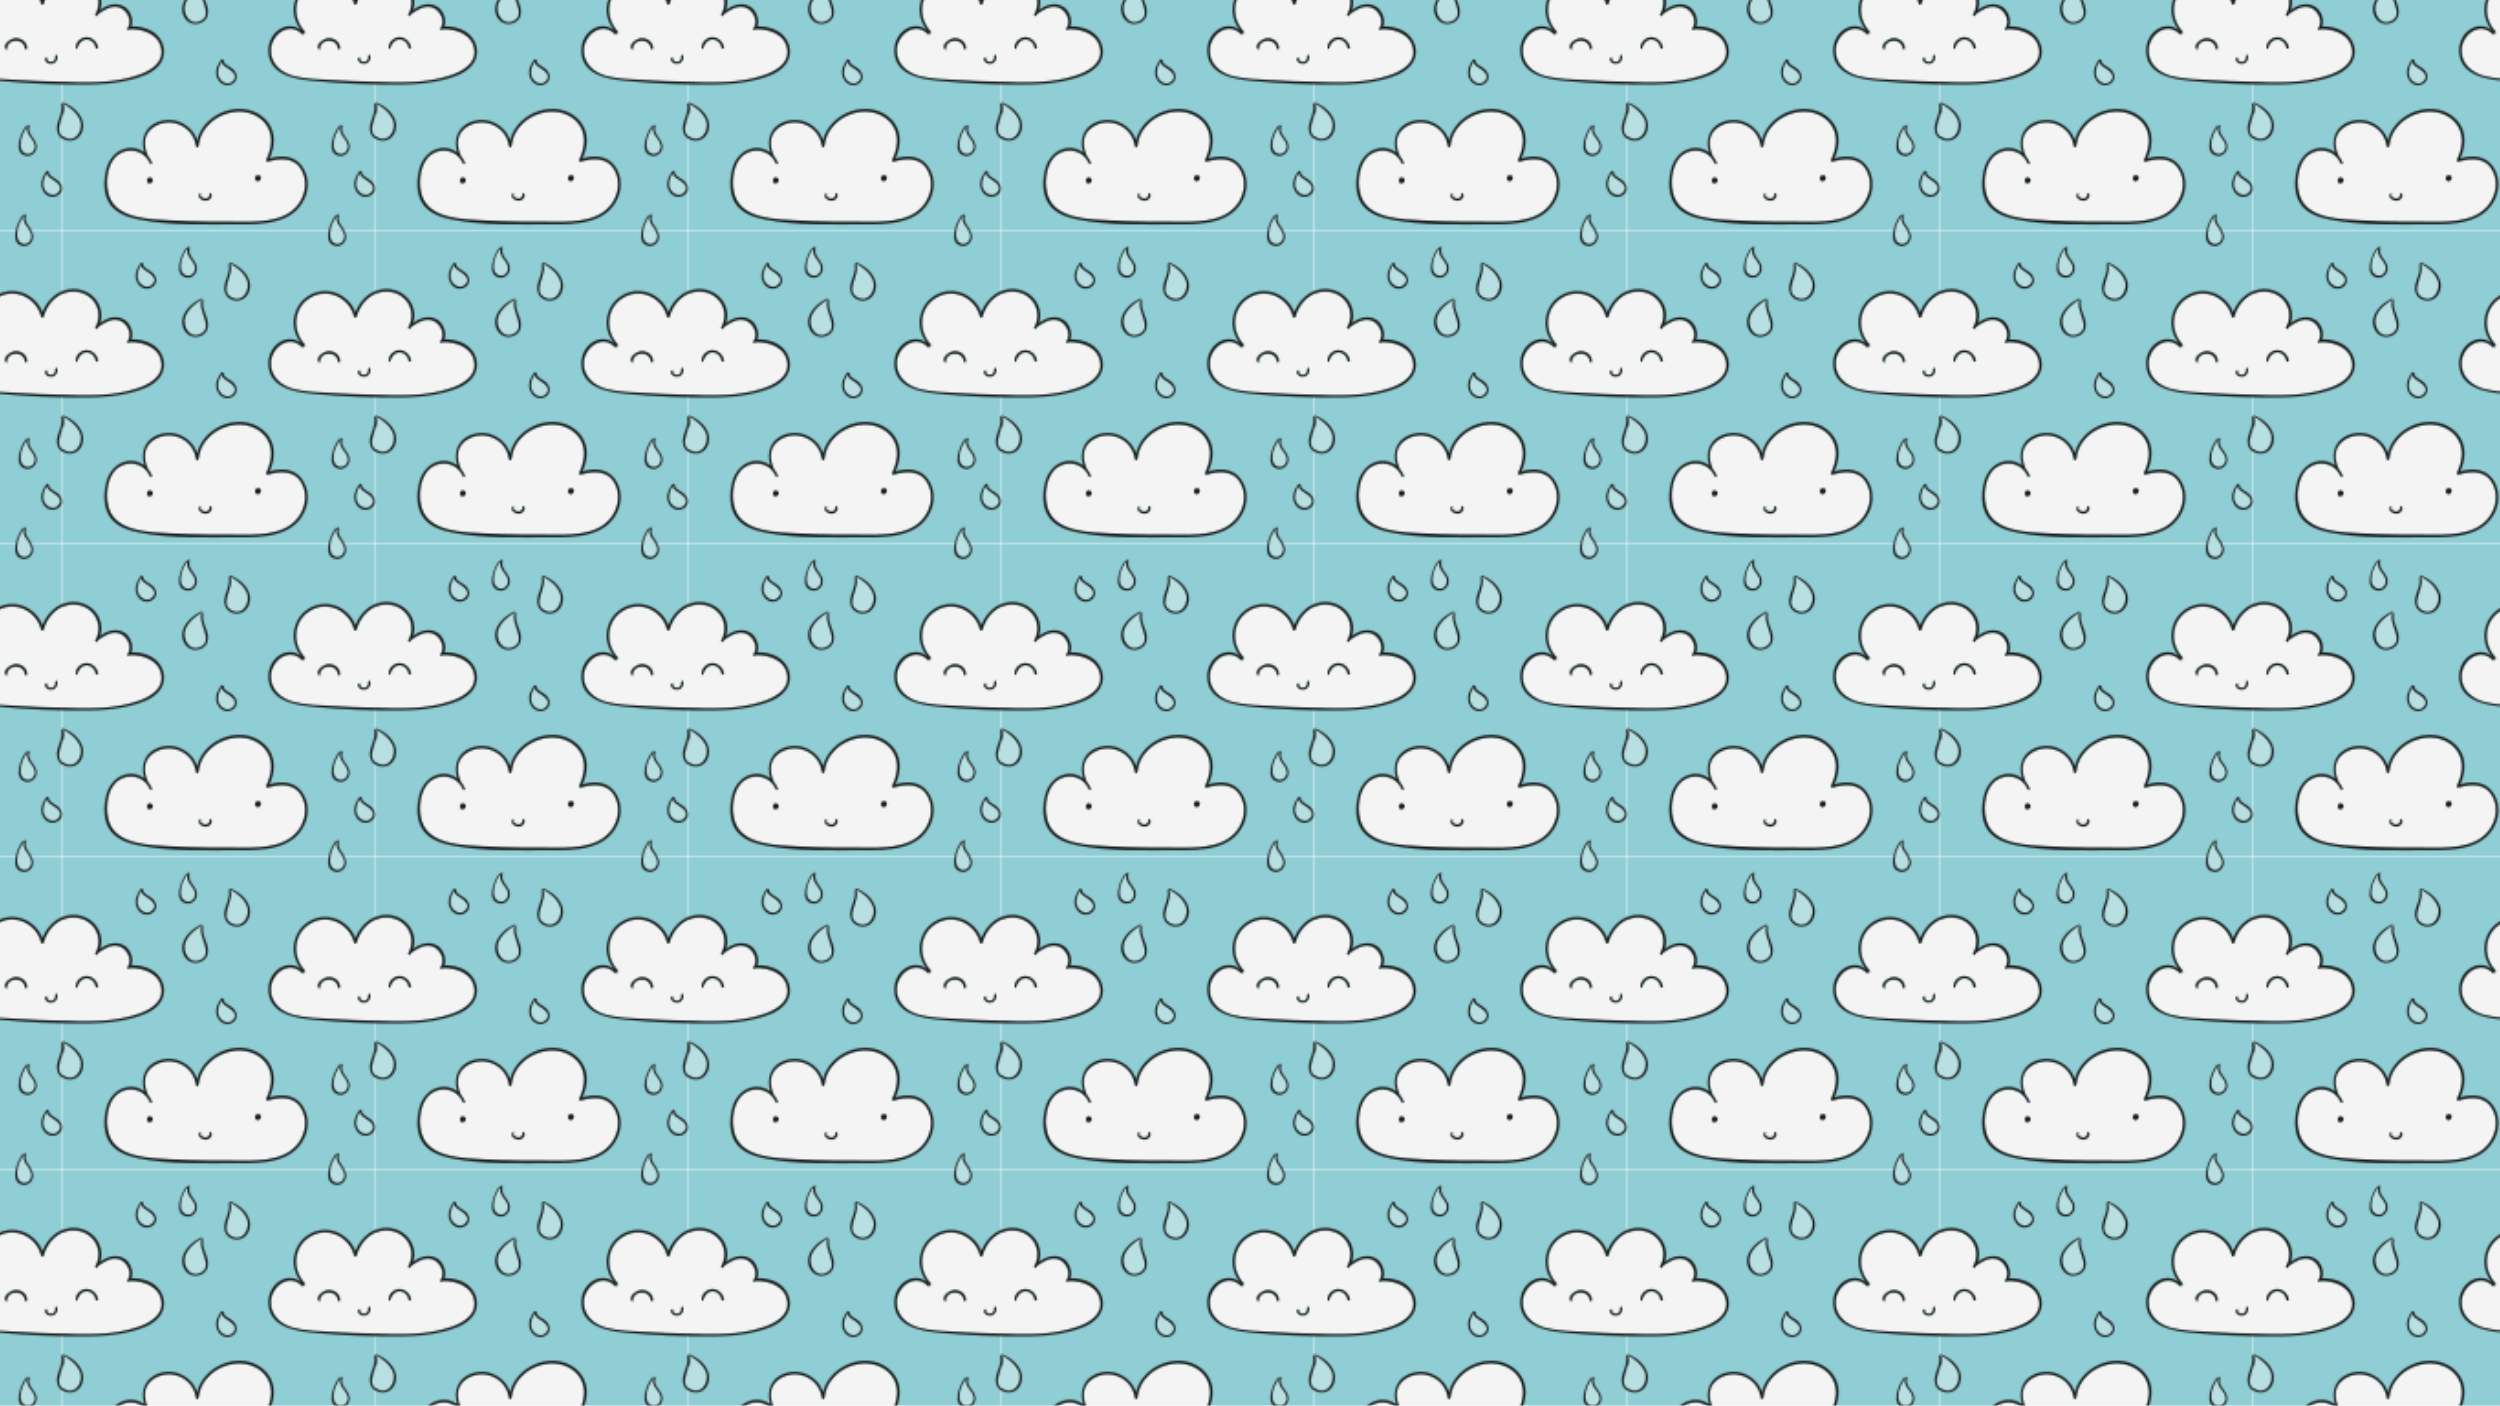 <?xml version="1.0" encoding="utf-8"?>
<!-- Generator: Adobe Illustrator 21.0.2, SVG Export Plug-In . SVG Version: 6.00 Build 0)  -->
<svg version="1.1" id="Layer_1" xmlns="http://www.w3.org/2000/svg" xmlns:xlink="http://www.w3.org/1999/xlink" x="0px" y="0px"
	 viewBox="0 0 1366 768" style="enable-background:new 0 0 1366 768;" xml:space="preserve">
<style type="text/css">
	.st0{fill:none;}
	.st1{fill:#8FCED4;}
	.st2{fill:#B8DFE2;}
	.st3{fill:#1C1C1B;}
	.st4{fill:#F4F4F4;}
	.st5{fill:url(#SVGID_2_);}
</style>
<pattern  width="170.6" height="170.6" patternUnits="userSpaceOnUse" id="SVGID_1_" viewBox="58.3 -179.1 170.6 170.6" style="overflow:visible;">
	<g>
		<rect x="58.3" y="-179.1" class="st0" width="170.6" height="170.6"/>
		<g>
			<rect x="58.3" y="-179.1" class="st0" width="170.6" height="170.6"/>
			<g>
				<rect x="58.3" y="-179.1" class="st1" width="170.6" height="170.6"/>
				<g>
					<path class="st2" d="M238.2-119.1c2.1-5.2-2.1-12.7-8.3-9.5c-7.1,3.6,1.6,12.7-0.8,18.3c0,0.1-0.1,0.1-0.1,0.2l0.1,0.1
						C232.8-112.1,236.6-115,238.2-119.1z"/>
					<path class="st3" d="M239.8-120.2c0.9-3.8-0.8-8.4-4.6-9.8c-3.3-1.2-7.6,0.3-8.8,3.8c-1.9,5.2,3.2,10.1,2,15.5
						c-0.1,0.4,0.4,0.7,0.7,0.5c0.1,0,0.1-0.1,0.1-0.2c2.4-5.6-6.3-14.7,0.8-18.3c6.2-3.1,10.4,4.4,8.3,9.5c-1.6,4-5.4,7-9.1,9
						c-0.1,0-0.1,0.1-0.2,0.1c-0.3,0.2-0.1,0.6,0.2,0.5C233.7-111.3,238.6-115.2,239.8-120.2z"/>
				</g>
				<g>
					<path class="st2" d="M125.2-55.5c-2-5.2,2.3-12.6,8.5-9.4c7,3.7-1.9,12.6,0.4,18.3c0,0.1,0.1,0.1,0.1,0.2l-0.1,0.1
						C130.5-48.4,126.7-51.4,125.2-55.5z"/>
					<path class="st3" d="M123.7-56.6c-0.9-3.8,1-8.4,4.8-9.7c3.3-1.1,7.6,0.5,8.7,3.9c1.8,5.3-3.4,10.1-2.3,15.5
						c0.1,0.4-0.4,0.7-0.7,0.5c-0.1,0-0.1-0.1-0.1-0.2c-2.3-5.6,6.6-14.6-0.4-18.3c-6.1-3.3-10.4,4.2-8.5,9.4c1.5,4,5.3,7.1,8.9,9.2
						c0.1,0,0.1,0.1,0.1,0.1c0.3,0.2,0.1,0.6-0.2,0.5C129.6-47.7,124.8-51.6,123.7-56.6z"/>
				</g>
				<g>
					<path class="st2" d="M158.8-35.5c2.1-5.2-2.1-12.7-8.3-9.5c-7.1,3.6,1.6,12.7-0.8,18.3c0,0.1-0.1,0.1-0.1,0.2l0.1,0.1
						C153.4-28.5,157.2-31.5,158.8-35.5z"/>
					<path class="st3" d="M160.3-36.6c0.9-3.8-0.8-8.4-4.6-9.8c-3.3-1.2-7.6,0.3-8.8,3.8c-1.9,5.2,3.2,10.1,2,15.5
						c-0.1,0.4,0.4,0.7,0.7,0.5c0.1,0,0.1-0.1,0.1-0.2c2.4-5.6-6.3-14.7,0.8-18.3c6.2-3.1,10.4,4.4,8.3,9.5c-1.6,4-5.4,7-9.1,9
						c-0.1,0-0.1,0.1-0.2,0.1c-0.3,0.2-0.1,0.6,0.2,0.5C154.3-27.8,159.1-31.6,160.3-36.6z"/>
				</g>
				<g>
					<path class="st4" d="M188.6-146.4c3-5.2,2.5-11.5-0.3-16.6c-6.1-11.1-20.2-11.8-31.3-11.8c-13.3,0-26.6-0.1-39.8,0.7
						c-10.6,0.6-29.1,0.7-33.6,12.9c-2.3,6.2-1.6,16.1,2.8,21.2c4.9,5.7,13.3,5.3,17.7-0.1c0.4-0.8,1-1.7,1.5-2.4
						c0.1-0.2,0.1-0.3,0.2-0.5c0.3-0.6,1.3-0.2,1.1,0.4c-0.5,1.4-1.3,2.7-2.3,3.8c-1,2.4-1.8,4.8-1.6,7.5c0.2,5.1,4.1,8.7,8.8,10.1
						c8.8,2.6,18-3.1,19.1-12.3c0.1-0.8,1.4-0.8,1.3,0c0.1,0.1,0.2,0.2,0.2,0.4c1.2,11.2,12.3,18.8,23.1,18.4
						c5.8-0.2,11.6-3.1,14.5-8.2c3.3-5.7,1.9-12.5-0.7-18.1c-0.2-0.5,0.2-1.2,0.8-1C177-139.9,184.5-139.4,188.6-146.4z
						 M165.7-152.2c0.8,0.6,1.4,2.4,0,2.8c-0.2,0.1-0.4,0.1-0.6,0l0,0c-0.1,0.1-0.2,0.2-0.3,0.2c-1,0-1.7-1.1-1.5-2
						C163.5-152.4,164.8-152.9,165.7-152.2z M135.8-163.2c2-0.3,4.5,1.6,3.5,3.8c-0.2,0.5-1,0.2-1-0.3c0.2-1.3-0.5-2.4-1.8-2.5
						c-0.7,0-1.3,0.1-1.9,0.4c-0.4,0.2-1.7,1.1-1,1.7c0.4,0.3-0.1,0.9-0.5,0.6c-0.8-0.5-0.8-1.4-0.3-2.1
						C133.4-162.4,134.7-163,135.8-163.2z M107.3-152.4c0.3,1.4-1.4,2.4-2.5,1.6c-0.3-0.2-0.5-0.5-0.5-0.8c-0.2-0.5-0.2-1.1,0.1-1.6
						C105.3-154.4,107.1-153.7,107.3-152.4z"/>
					<path class="st3" d="M188.7-144.1c3.9-5.1,4.2-12.2,1.6-18c-6.3-13.8-23-14.1-35.9-14c-18.1,0.1-36.8-0.9-54.7,2.6
						c-5.6,1.1-11.5,3.1-15.2,7.7c-4.3,5.5-4.1,13.6-2.4,20.1c1.5,5.6,5.6,10.3,11.6,11.2c3.4,0.5,6.6-0.5,9.1-2.4
						c-2.3,7.1,0.1,14.6,8.7,17.1c8.7,2.5,17.5-2.3,20.1-10.5c2.7,11.2,14.7,18.5,26.1,17c6.1-0.8,11.9-4.5,14.4-10.2
						c2.4-5.4,1.4-11.4-0.9-16.6C177.5-138.5,184.3-138.3,188.7-144.1z M188.3-163c2.8,5.1,3.3,11.4,0.3,16.6
						c-4,7-11.6,6.5-18.4,4.5c-0.6-0.2-1,0.5-0.8,1c2.7,5.6,4,12.4,0.7,18.1c-3,5.1-8.7,8-14.5,8.2c-10.8,0.5-22-7.2-23.1-18.4
						c0-0.2-0.1-0.3-0.2-0.4c0.1-0.8-1.2-0.8-1.3,0c-1.2,9.2-10.3,14.8-19.1,12.3c-4.7-1.4-8.6-4.9-8.8-10.1
						c-0.1-2.6,0.6-5.1,1.6-7.5c0.9-1.1,1.7-2.4,2.3-3.8c0.2-0.6-0.8-1-1.1-0.4c-0.1,0.2-0.1,0.3-0.2,0.5c-0.6,0.8-1.1,1.6-1.5,2.4
						c-4.4,5.4-12.8,5.7-17.7,0.1c-4.4-5.1-5.1-15-2.8-21.2c4.5-12.2,23-12.3,33.6-12.9c13.2-0.8,26.6-0.6,39.8-0.7
						C168.1-174.8,182.2-174.1,188.3-163z"/>
					<path class="st3" d="M165.7-149.5c1.3-0.4,0.8-2.2,0-2.8c-0.9-0.7-2.2-0.2-2.4,1c-0.2,1,0.5,2,1.5,2c0.2,0,0.3-0.1,0.3-0.2l0,0
						C165.4-149.4,165.5-149.4,165.7-149.5z"/>
					<path class="st3" d="M139.3-159.4c1-2.2-1.5-4.1-3.5-3.8c-1.1,0.2-2.4,0.7-3,1.8c-0.4,0.7-0.5,1.6,0.3,2.1
						c0.4,0.2,0.8-0.3,0.5-0.6c-0.7-0.6,0.6-1.5,1-1.7c0.6-0.3,1.3-0.5,1.9-0.4c1.4,0.1,2,1.2,1.8,2.5
						C138.3-159.1,139.1-158.9,139.3-159.4z"/>
					<path class="st3" d="M104.9-150.8c1.1,0.8,2.8-0.2,2.5-1.6c-0.3-1.2-2-2-2.9-0.8c-0.3,0.5-0.3,1.1-0.1,1.6
						C104.4-151.3,104.6-151,104.9-150.8z"/>
				</g>
				<g>
					<path class="st2" d="M222.2-150.6c2.3-1.7,7.7-4.2,4.8-7.9c-2.5-3.1-6.8-1.1-7.9,2.2c-1,2.9,0.1,5.8,1.6,8.3
						C220.6-149.1,221.2-149.9,222.2-150.6z"/>
					<path class="st3" d="M228.7-156.4c0.1-2.6-2.2-4.5-4.7-4.7c-2.9-0.2-5.2,1.9-6.1,4.5c-1.1,3.5,0.4,6.9,2.5,9.6
						c0.2,0.2,0.4,0.1,0.5-0.1c0.3,0.1,0.7-0.1,0.7-0.5c-0.2-2.2,4-3.6,5.3-5C227.9-153.7,228.7-155,228.7-156.4z M226.9-158.5
						c3,3.7-2.5,6.2-4.8,7.9c-0.9,0.7-1.5,1.5-1.6,2.6c-1.5-2.5-2.6-5.4-1.6-8.3C220.1-159.6,224.4-161.6,226.9-158.5z"/>
				</g>
				<g>
					<path class="st2" d="M146.7-89.7c2.3-1.7,7.7-4.2,4.8-7.9c-2.5-3.1-6.8-1.1-7.9,2.2c-1,2.9,0.1,5.8,1.6,8.3
						C145.1-88.2,145.7-89,146.7-89.7z"/>
					<path class="st3" d="M153.2-95.4c0.1-2.6-2.2-4.5-4.7-4.7c-2.9-0.2-5.2,1.9-6.1,4.5c-1.1,3.5,0.4,6.9,2.5,9.6
						c0.2,0.2,0.4,0.1,0.5-0.1c0.3,0.1,0.7-0.1,0.7-0.5c-0.2-2.2,4-3.6,5.3-5C152.4-92.7,153.2-94,153.2-95.4z M151.4-97.6
						c3,3.7-2.5,6.2-4.8,7.9c-0.9,0.7-1.5,1.5-1.6,2.6c-1.5-2.5-2.6-5.4-1.6-8.3C144.6-98.7,148.9-100.7,151.4-97.6z"/>
				</g>
				<g>
					<path class="st2" d="M102.7-29.8c2.3-1.7,7.7-4.2,4.8-7.9c-2.5-3.1-6.8-1.1-7.9,2.2c-1,2.9,0.1,5.8,1.6,8.3
						C101.1-28.3,101.7-29.1,102.7-29.8z"/>
					<path class="st3" d="M109.2-35.6c0.1-2.6-2.2-4.5-4.7-4.7c-2.9-0.2-5.2,1.9-6.1,4.5c-1.1,3.5,0.4,6.9,2.5,9.6
						c0.2,0.2,0.4,0.1,0.5-0.1c0.3,0.1,0.7-0.1,0.7-0.5c-0.2-2.2,4-3.6,5.3-5C108.4-32.8,109.2-34.1,109.2-35.6z M107.4-37.7
						c3,3.7-2.5,6.2-4.8,7.9c-0.9,0.7-1.5,1.5-1.6,2.6c-1.5-2.5-2.6-5.4-1.6-8.3C100.6-38.8,104.9-40.8,107.4-37.7z"/>
				</g>
				<g>
					<path class="st2" d="M209.8-123.3c-1.1-4.4,5.4-6.9,3.9-11.5c-1.2-3.9-6-3.6-7.3-0.1c-0.4,1-0.4,2.1-0.3,3.1
						c0.2,3.1,1.5,6.1,3.2,8.6c0,0,0,0,0.1,0C209.5-123.3,209.7-123.3,209.8-123.3z"/>
					<path class="st3" d="M210.8-123.1c-1-4.4,5-6.9,4-11.6c-0.6-2.6-3-4.5-5.7-4c-7.4,1.5-2.8,12.8,0,16.2c0.2,0.3,0.6-0.1,0.5-0.3
						l-0.1-0.1c0.1,0,0.3,0,0.4,0c0,0.1,0.1,0.2,0.1,0.3c0,0,0,0.1,0.1,0.1c-0.1,0-0.3,0.2-0.2,0.4c0.3,0.6,1.1,0.1,1.1-0.4
						C211-122.8,211-123,210.8-123.1z M213.8-134.9c1.4,4.6-5.1,7.1-3.9,11.5c-0.2,0-0.3,0-0.4,0.1h-0.1c-1.7-2.6-3.1-5.5-3.2-8.6
						c-0.1-1,0-2.1,0.3-3.1C207.7-138.5,212.5-138.8,213.8-134.9z"/>
				</g>
				<g>
					<path class="st2" d="M126.4-18.8c-1.1-4.4,5.4-6.9,3.9-11.5c-1.2-3.9-6-3.6-7.3-0.1c-0.4,1-0.4,2.1-0.3,3.1
						c0.2,3.1,1.5,6.1,3.2,8.6c0,0,0,0,0.1,0C126.1-18.8,126.2-18.8,126.4-18.8z"/>
					<path class="st3" d="M127.4-18.6c-1-4.4,5-6.9,4-11.6c-0.6-2.6-3-4.5-5.7-4c-7.4,1.5-2.8,12.8,0,16.2c0.2,0.3,0.6-0.1,0.5-0.3
						l-0.1-0.1c0.1,0,0.3,0,0.4,0c0,0.1,0.1,0.2,0.1,0.3c0,0,0,0.1,0.1,0.1c-0.1,0-0.3,0.2-0.2,0.4c0.3,0.6,1.1,0.1,1.1-0.4
						C127.6-18.3,127.5-18.5,127.4-18.6z M130.3-30.4c1.4,4.6-5.1,7.1-3.9,11.5c-0.2,0-0.3,0-0.4,0.1h-0.1c-1.7-2.6-3.1-5.5-3.2-8.6
						c-0.1-1,0-2.1,0.3-3.1C124.3-34,129.1-34.3,130.3-30.4z"/>
				</g>
				<g>
					<path class="st2" d="M207.9-172.1c-1.1-4.4,5.4-6.9,3.9-11.5c-1.2-3.9-6-3.6-7.3-0.1c-0.4,1-0.4,2.1-0.3,3.1
						c0.2,3.1,1.5,6.1,3.2,8.6c0,0,0,0,0.1,0C207.6-172.1,207.8-172.1,207.9-172.1z"/>
					<path class="st3" d="M208.9-171.9c-1-4.4,5-6.9,4-11.6c-0.6-2.6-3-4.5-5.7-4c-7.4,1.5-2.8,12.8,0,16.2c0.2,0.3,0.6-0.1,0.5-0.3
						l-0.1-0.1c0.1,0,0.3,0,0.4,0c0,0.1,0.1,0.2,0.1,0.3c0,0,0,0.1,0.1,0.1c-0.1,0-0.3,0.2-0.2,0.4c0.3,0.6,1.1,0.1,1.1-0.4
						C209.1-171.6,209.1-171.8,208.9-171.9z M211.9-183.7c1.4,4.6-5.1,7.1-3.9,11.5c-0.2,0-0.3,0-0.4,0.1h-0.1
						c-1.7-2.6-3.1-5.5-3.2-8.6c-0.1-1,0-2.1,0.3-3.1C205.8-187.3,210.6-187.6,211.9-183.7z"/>
				</g>
				<g>
					<path class="st4" d="M282.8-81.3c0.5-7.4-7.1-11.4-13-13.4c-13.5-4.6-28.1-4-42.2-3.6c-7.4,0.2-14.9,0.5-22.3,0.9
						c-6.8,0.4-14.1,0.5-20.7,2.2c-6.9,1.8-12.8,6.6-12.6,14.3c0.2,8.5,10.2,15.9,17.1,8.5c0.4-0.4,1.1,0.1,0.8,0.6
						c-0.2,0.3-0.5,0.6-0.7,0.9l0,0c0.2-0.2,0.5-0.5,0.7-0.7c0.5-0.5,1.2,0.2,0.7,0.7c-7.3,7.8-6.3,20.4,3.3,25.8
						c9.5,5.4,21.1-0.4,23.6-10.7c0.2-0.6,1.1-0.6,1.3,0c2,7.6,8.6,14.4,16.9,13.8c9.8-0.7,15.9-10.6,11.1-19.4
						c-0.4-0.8,0.7-1.4,1.1-0.7c0.2,0.3,0.3,0.6,0.5,0.9c3.3,2.2,6.8,4.6,11,3.6c4.5-1.1,7.8-7.4,4.9-11.5c-0.5-0.7,0.6-1.3,1.1-0.7
						c0.1,0.1,0.1,0.2,0.1,0.2C273-69.2,282.2-72.5,282.8-81.3z M246.8-79.8c0.1-0.8,1.4-0.5,1.3,0.3c-0.5,3.2-3.4,5.7-6.7,5.5
						c-3-0.3-5.7-2.9-5.5-6c0-0.4,0.7-0.6,0.8-0.1c0.6,2.4,2.3,4.8,5,4.9C244.4-75.1,246.4-77.3,246.8-79.8z M222.4-88.4
						c2.5-0.2,4.2,2.1,3.8,4.4c-0.1,0.7-1.2,0.4-1.1-0.3c0.3-1.3-0.5-2.8-1.9-3c-1.1-0.2-3.2,0.5-2.5,2c0.1,0.3-0.1,0.5-0.4,0.5
						c-0.9-0.2-0.8-1.4-0.5-2C220.3-87.7,221.4-88.3,222.4-88.4z M209.7-80c0,3.7-3.5,6-6.9,5.5c-2.3-0.4-6.9-3.4-4.5-6.1
						c0.2-0.2,0.5,0,0.5,0.2c-0.1,5.9,9.1,6.4,9.8,0.5C208.6-80.7,209.7-80.8,209.7-80z"/>
					<path class="st3" d="M269.7-94.7c6,2,13.6,6,13,13.4c-0.6,8.7-9.8,12.1-17.3,11.8c0-0.1-0.1-0.2-0.1-0.2
						c-0.5-0.7-1.7,0-1.1,0.7c3,4-0.4,10.4-4.9,11.5c-4.2,1-7.7-1.4-11-3.6c-0.2-0.3-0.3-0.6-0.5-0.9c-0.4-0.8-1.6-0.1-1.1,0.7
						c4.8,8.9-1.3,18.8-11.1,19.4c-8.4,0.6-14.9-6.2-16.9-13.8c-0.2-0.6-1.1-0.6-1.3,0c-2.5,10.3-14.1,16.1-23.6,10.7
						c-9.6-5.4-10.6-18-3.3-25.8c0.5-0.5-0.2-1.2-0.7-0.7c-0.2,0.2-0.5,0.5-0.7,0.7c-7.6,8-5.8,21.5,4.1,27
						c9.6,5.4,21.2,0.4,24.9-9.4c3,8,10.8,14.3,19.8,12.4c8.8-1.8,13.8-10.2,11.3-18.3c3.7,2.9,8.8,4.4,13,2
						c3.4-1.8,5.5-7.1,4.1-10.9c6,0.1,12.3-1.7,15.7-6.9c3-4.5,2.9-10.1-0.6-14.3c-3.8-4.6-10.2-6.6-15.8-8
						c-7.3-1.8-14.8-2.4-22.3-2.5c-16.2-0.2-32.7,0.5-48.8,2c-10.4,0.9-24.3,3.7-23.9,17c0.1,5,2.9,9.8,7.5,11.9
						c3.8,1.7,8.2,1.1,11-2c0.2-0.3,0.5-0.6,0.7-0.9c0.3-0.5-0.4-1-0.8-0.6c-6.9,7.4-16.8,0-17.1-8.5c-0.2-7.7,5.7-12.5,12.6-14.3
						c6.7-1.7,13.9-1.8,20.7-2.2c7.4-0.5,14.9-0.7,22.3-0.9C241.6-98.7,256.2-99.3,269.7-94.7z"/>
					<path class="st3" d="M248.1-79.4c0.1-0.8-1.1-1.2-1.3-0.3c-0.4,2.5-2.5,4.7-5.1,4.6c-2.7-0.1-4.4-2.5-5-4.9
						c-0.1-0.5-0.8-0.3-0.8,0.1c-0.2,3.1,2.5,5.8,5.5,6C244.7-73.7,247.6-76.3,248.1-79.4z"/>
					<path class="st3" d="M226.2-84c0.5-2.3-1.3-4.7-3.8-4.4c-1,0.1-2.1,0.6-2.6,1.5c-0.4,0.6-0.4,1.8,0.5,2
						c0.3,0.1,0.5-0.2,0.4-0.5c-0.6-1.4,1.5-2.1,2.5-2c1.4,0.3,2.2,1.7,1.9,3C225-83.6,226-83.3,226.2-84z"/>
					<path class="st3" d="M202.8-74.5c3.4,0.5,7-1.8,6.9-5.5c0-0.8-1.1-0.8-1.2,0c-0.6,5.9-9.9,5.4-9.8-0.5c0-0.2-0.3-0.4-0.5-0.2
						C195.9-77.9,200.5-74.9,202.8-74.5z"/>
				</g>
			</g>
			<g>
				<g>
					<path class="st2" d="M67.6-119.1c2.1-5.2-2.1-12.7-8.3-9.5c-7.1,3.6,1.6,12.7-0.8,18.3c0,0.1-0.1,0.1-0.1,0.2l0.1,0.1
						C62.2-112.1,66-115,67.6-119.1z"/>
					<path class="st3" d="M69.1-120.2c0.9-3.8-0.8-8.4-4.6-9.8c-3.3-1.2-7.6,0.3-8.8,3.8c-1.9,5.2,3.2,10.1,2,15.5
						c-0.1,0.4,0.4,0.7,0.7,0.5c0.1,0,0.1-0.1,0.1-0.2c2.4-5.6-6.3-14.7,0.8-18.3c6.2-3.1,10.4,4.4,8.3,9.5c-1.6,4-5.4,7-9.1,9
						c-0.1,0-0.1,0.1-0.2,0.1c-0.3,0.2-0.1,0.6,0.2,0.5C63.1-111.3,67.9-115.2,69.1-120.2z"/>
				</g>
				<g>
					<path class="st4" d="M112.2-81.3c0.5-7.4-7.1-11.4-13-13.4c-13.5-4.6-28.1-4-42.2-3.6c-7.4,0.2-14.9,0.5-22.3,0.9
						C27.9-97,20.6-96.9,14-95.2C6.9-93.4,1-88.6,1.2-80.9c0.2,8.5,10.2,15.9,17.1,8.5c0.4-0.4,1.1,0.1,0.8,0.6
						c-0.2,0.3-0.5,0.6-0.7,0.9l0,0c0.2-0.2,0.5-0.5,0.7-0.7c0.5-0.5,1.2,0.2,0.7,0.7c-7.3,7.8-6.3,20.4,3.3,25.8
						c9.5,5.4,21.1-0.4,23.6-10.7c0.2-0.6,1.1-0.6,1.3,0c2,7.6,8.6,14.4,16.9,13.8c9.8-0.7,15.9-10.6,11.1-19.4
						c-0.4-0.8,0.7-1.4,1.1-0.7c0.2,0.3,0.3,0.6,0.5,0.9c3.3,2.2,6.8,4.6,11,3.6c4.5-1.1,7.8-7.4,4.9-11.5c-0.5-0.7,0.6-1.3,1.1-0.7
						c0.1,0.1,0.1,0.2,0.1,0.2C102.4-69.2,111.5-72.5,112.2-81.3z M76.2-79.8c0.1-0.8,1.4-0.5,1.3,0.3c-0.5,3.2-3.4,5.7-6.7,5.5
						c-3-0.3-5.7-2.9-5.5-6c0-0.4,0.7-0.6,0.8-0.1c0.6,2.4,2.3,4.8,5,4.9C73.7-75.1,75.8-77.3,76.2-79.8z M51.7-88.4
						c2.5-0.2,4.2,2.1,3.8,4.4c-0.1,0.7-1.2,0.4-1.1-0.3c0.3-1.3-0.5-2.8-1.9-3c-1.1-0.2-3.2,0.5-2.5,2c0.1,0.3-0.1,0.5-0.4,0.5
						c-0.9-0.2-0.8-1.4-0.5-2C49.7-87.7,50.8-88.3,51.7-88.4z M39.1-80c0,3.7-3.5,6-6.9,5.5c-2.3-0.4-6.9-3.4-4.5-6.1
						c0.2-0.2,0.5,0,0.5,0.2c-0.1,5.9,9.1,6.4,9.8,0.5C38-80.7,39.1-80.8,39.1-80z"/>
					<path class="st3" d="M99.1-94.7c6,2,13.6,6,13,13.4c-0.6,8.7-9.8,12.1-17.3,11.8c0-0.1-0.1-0.2-0.1-0.2c-0.5-0.7-1.7,0-1.1,0.7
						c3,4-0.4,10.4-4.9,11.5c-4.2,1-7.7-1.4-11-3.6c-0.2-0.3-0.3-0.6-0.5-0.9c-0.4-0.8-1.6-0.1-1.1,0.7c4.8,8.9-1.3,18.8-11.1,19.4
						c-8.4,0.6-14.9-6.2-16.9-13.8c-0.2-0.6-1.1-0.6-1.3,0C44.3-45.4,32.7-39.6,23.2-45c-9.6-5.4-10.6-18-3.3-25.8
						c0.5-0.5-0.2-1.2-0.7-0.7c-0.2,0.2-0.5,0.5-0.7,0.7c-7.6,8-5.8,21.5,4.1,27c9.6,5.4,21.2,0.4,24.9-9.4c3,8,10.8,14.3,19.8,12.4
						c8.8-1.8,13.8-10.2,11.3-18.3c3.7,2.9,8.8,4.4,13,2c3.4-1.8,5.5-7.1,4.1-10.9c6,0.1,12.3-1.7,15.7-6.9c3-4.5,2.9-10.1-0.6-14.3
						c-3.8-4.6-10.2-6.6-15.8-8c-7.3-1.8-14.8-2.4-22.3-2.5c-16.2-0.2-32.7,0.5-48.8,2C13.5-96.8-0.4-94,0-80.7
						c0.1,5,2.9,9.8,7.5,11.9c3.8,1.7,8.2,1.1,11-2c0.2-0.3,0.5-0.6,0.7-0.9c0.3-0.5-0.4-1-0.8-0.6c-6.9,7.4-16.8,0-17.1-8.5
						C1-88.6,6.9-93.4,13.9-95.1c6.7-1.7,13.9-1.8,20.7-2.2c7.4-0.5,14.9-0.7,22.3-0.9C71-98.7,85.6-99.3,99.1-94.7z"/>
					<path class="st3" d="M77.5-79.4c0.1-0.8-1.1-1.2-1.3-0.3c-0.4,2.5-2.5,4.7-5.1,4.6c-2.7-0.1-4.4-2.5-5-4.9
						c-0.1-0.5-0.8-0.3-0.8,0.1c-0.2,3.1,2.5,5.8,5.5,6C74.1-73.7,76.9-76.3,77.5-79.4z"/>
				</g>
			</g>
			<g>
				<g>
					<path class="st2" d="M207.9-1.5c-1.1-4.4,5.4-6.9,3.9-11.5c-1.2-3.9-6-3.6-7.3-0.1c-0.4,1-0.4,2.1-0.3,3.1
						c0.2,3.1,1.5,6.1,3.2,8.6c0,0,0,0,0.1,0C207.6-1.4,207.8-1.5,207.9-1.5z"/>
					<path class="st3" d="M208.9-1.3c-1-4.4,5-6.9,4-11.6c-0.6-2.6-3-4.5-5.7-4c-7.4,1.5-2.8,12.8,0,16.2c0.2,0.3,0.6-0.1,0.5-0.3
						l-0.1-0.1c0.1,0,0.3,0,0.4,0c0,0.1,0.1,0.2,0.1,0.3c0,0,0,0.1,0.1,0.1c-0.1,0-0.3,0.2-0.2,0.4c0.3,0.6,1.1,0.1,1.1-0.4
						C209.1-1,209.1-1.2,208.9-1.3z M211.9-13c1.4,4.6-5.1,7.1-3.9,11.5c-0.2,0-0.3,0-0.4,0.1h-0.1c-1.7-2.6-3.1-5.5-3.2-8.6
						c-0.1-1,0-2.1,0.3-3.1C205.8-16.7,210.6-17,211.9-13z"/>
				</g>
			</g>
		</g>
	</g>
</pattern>
<pattern  id="SVGID_2_" xlink:href="#SVGID_1_" patternTransform="matrix(1 0 0 -1 34.4 -14238.448)">
</pattern>
<rect class="st5" width="1366" height="768"/>
</svg>
